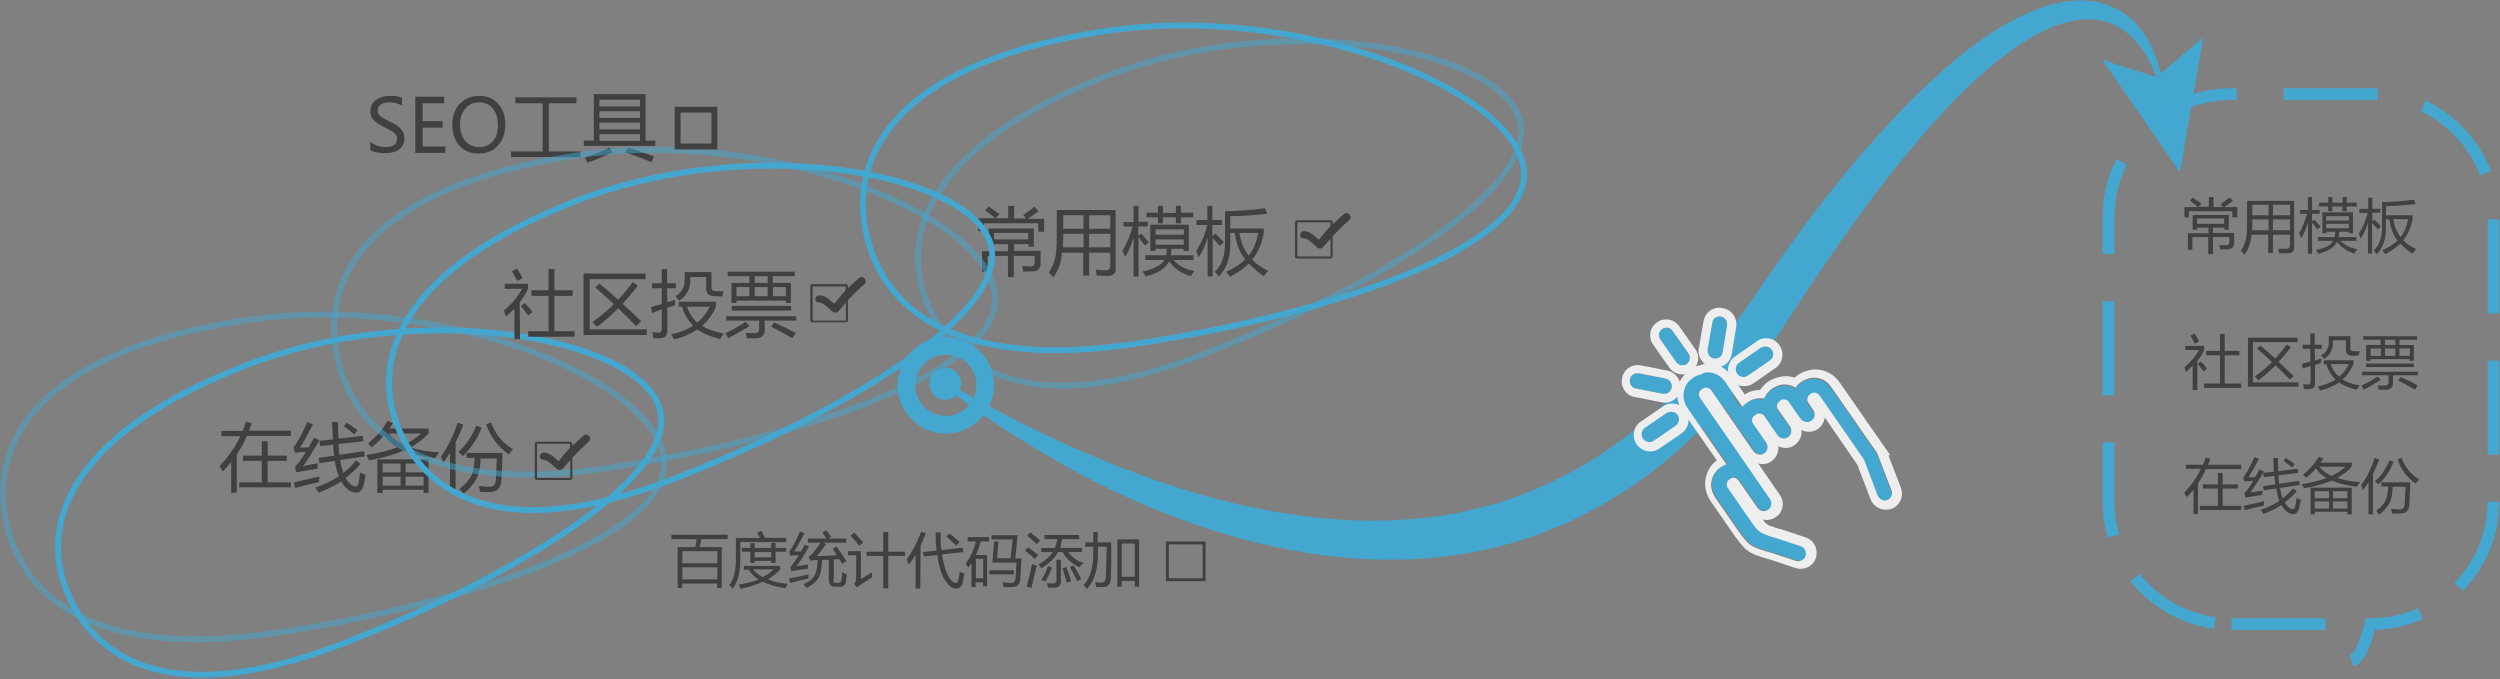 <?xml version="1.0" encoding="UTF-8" standalone="no"?>
<svg width="850px" height="231px" viewBox="0 0 850 231" version="1.1" xmlns="http://www.w3.org/2000/svg" xmlns:xlink="http://www.w3.org/1999/xlink" xmlns:sketch="http://www.bohemiancoding.com/sketch/ns">
    <rect x="0" y="0" width="850" height="231" fill="#808080" stroke="none"/>
    <!-- Generator: Sketch 3.4.2 (15855) - http://www.bohemiancoding.com/sketch -->
    <title>discuz-pic-01</title>
    <desc>Created with Sketch.</desc>
    <defs></defs>
    <g id="Page-1" stroke="none" stroke-width="1" fill="none" fill-rule="evenodd" sketch:type="MSPage">
        <g id="discuz-pic-01" sketch:type="MSLayerGroup" transform="translate(1, 0)">
            <path d="M197.5,49.6 L197.5,47.8 L200.9,47.8 L200.9,32 L218.5,32 L218.5,47.8 L221.8,47.8 L221.8,49.6 L197.5,49.6 L197.5,49.6 Z M216.6,33.9 L202.8,33.9 L202.8,36.2 L216.6,36.2 L216.6,33.9 L216.6,33.9 Z M216.6,37.8 L202.8,37.8 L202.8,40.1 L216.6,40.1 L216.6,37.8 L216.6,37.8 Z M216.6,41.7 L202.8,41.7 L202.8,44 L216.6,44 L216.6,41.7 L216.6,41.7 Z M216.6,45.6 L202.8,45.6 L202.8,47.9 L216.6,47.9 L216.6,45.6 L216.6,45.6 Z M172.7,51.5 L183.5,51.5 L183.5,35.1 L174.2,35.1 L174.2,33.1 L195,33.1 L195,35.1 L185.6,35.1 L185.6,51.5 L196.4,51.5 L196.4,53.4 L172.8,53.4 L172.7,51.5 L172.7,51.5 L172.7,51.5 Z M161.7,52.2 C159,52.2 156.8,51.3 155.2,49.5 C153.6,47.7 152.8,45.4 152.8,42.6 C152.8,39.5 153.6,37.1 155.3,35.3 C157,33.5 159.2,32.6 162,32.6 C164.6,32.6 166.8,33.5 168.4,35.3 C170,37.1 170.8,39.4 170.8,42.2 C170.8,45.3 170,47.7 168.3,49.5 C166.7,51.3 164.5,52.2 161.7,52.2 L161.7,52.2 Z M166.5,36.8 C165.4,35.5 163.8,34.8 161.9,34.8 C160,34.8 158.4,35.5 157.2,36.9 C156,38.3 155.4,40.2 155.4,42.4 C155.4,44.7 156,46.5 157.2,47.9 C158.4,49.3 159.9,50 161.8,50 C163.8,50 165.4,49.3 166.6,48 C167.8,46.7 168.3,44.8 168.3,42.4 C168.2,40 167.7,38.1 166.5,36.8 L166.5,36.8 Z M140.2,32.9 L150,32.9 L150,35.1 L142.7,35.1 L142.7,41.2 L149.5,41.2 L149.5,43.4 L142.7,43.4 L142.7,49.8 L150.4,49.8 L150.4,52 L140.2,52 L140.2,32.9 L140.2,32.9 Z M131.5,41.3 C133.4,42.2 134.7,43.1 135.4,44 C136.2,44.9 136.5,45.9 136.5,47 C136.5,48.7 135.9,49.9 134.7,50.8 C133.5,51.7 131.8,52.1 129.7,52.1 C128.9,52.1 128.1,52 127.1,51.8 C126.1,51.6 125.4,51.3 124.9,51 L124.9,48.2 C125.5,48.7 126.2,49.1 127.2,49.5 C128.2,49.8 129.1,50 130,50 C132.7,50 134,49 134,47.2 C134,46.7 133.9,46.2 133.6,45.8 C133.3,45.4 132.9,45 132.4,44.7 C131.9,44.4 131,43.9 129.6,43.2 C127.7,42.2 126.5,41.4 125.8,40.6 C125.2,39.8 124.9,38.8 124.9,37.8 C124.9,36.2 125.5,35 126.8,34 C128.1,33.1 129.6,32.6 131.6,32.6 C133.5,32.6 134.9,32.8 135.7,33.3 L135.7,36 C134.6,35.2 133.1,34.8 131.3,34.8 C130.1,34.8 129.2,35.1 128.5,35.5 C127.8,36 127.4,36.7 127.4,37.5 C127.4,38.3 127.7,38.9 128.2,39.4 C128.7,39.9 129.8,40.5 131.5,41.3 L131.5,41.3 Z M207.4,51.8 C204.5,53.1 201.6,54.3 198.7,55.3 C198.4,54.8 198.2,54.1 197.8,53.5 C200.3,52.7 203.1,51.7 206.2,50.2 L207.4,51.8 L207.4,51.8 Z M221.4,53.2 L220.4,55.1 C218.2,54.1 215.3,53.1 211.6,51.8 L212.6,50.2 C215.6,51.2 218.5,52.1 221.4,53.2 L221.4,53.2 Z" id="Shape" fill="#404040" sketch:type="MSShapeGroup"></path>
            <path d="M417.3,77.7 L428.7,77.7 L428.7,79.2 C428,82.9 426.7,85.9 424.7,88.3 C426.2,89.8 428.1,91.1 430.2,92.1 C429.5,92.9 429,93.4 428.7,93.9 C427,92.8 425.3,91.3 423.6,89.6 C422,91.2 419.9,92.7 417.2,94.1 C416.9,93.6 416.4,93.1 415.9,92.4 C418.6,91.2 420.8,89.8 422.4,88.2 C420.5,85.9 419.3,82.9 418.8,79.2 L417.3,79.2 L417.3,83.2 C417.3,87.7 416,91.4 413.4,94 C413,93.5 412.6,92.9 412.1,92.4 C414.4,90.1 415.5,86.9 415.5,82.9 L415.5,71.8 C419.3,71.8 423.8,71.5 429.1,70.8 L429.8,72.7 C425.1,73.2 420.9,73.5 417.3,73.5 L417.3,77.7 L417.3,77.7 L417.3,77.7 Z M423.6,86.9 C425.2,84.9 426.2,82.3 426.8,79.2 L420.4,79.2 C420.9,82.4 421.9,84.9 423.6,86.9 L423.6,86.9 Z M412.2,79.4 C413.3,80.5 414.3,81.4 415.1,82.3 L413.8,83.6 C413,82.7 412.1,81.8 411.3,80.9 L411.3,94 L409.6,94 L409.6,80.8 C408.7,83.6 407.7,85.9 406.5,87.5 C406.3,86.8 406,86.1 405.7,85.3 C407.5,82.5 408.8,79.6 409.4,76.5 L405.8,76.5 L405.8,74.8 L409.5,74.8 L409.5,70 L411.2,70 L411.2,74.8 L414.5,74.8 L414.5,76.5 L411.2,76.5 L411.2,80.3 L412.2,79.4 L412.2,79.4 Z M405.1,92.1 C404.6,92.7 404.2,93.3 403.9,93.9 C400.7,93 398.3,91.3 396.5,88.9 C395.3,91.2 392.7,93 388.5,94 C388.2,93.4 387.9,92.9 387.5,92.3 C391.3,91.5 393.8,90.2 394.9,88.4 L388.4,88.4 L388.4,86.8 L395.5,86.8 C395.6,86.2 395.7,85.5 395.7,84.6 L391.9,84.6 L391.9,85.3 L390.1,85.3 L390.1,76.4 L403.2,76.4 L403.2,85.3 L401.4,85.3 L401.4,84.6 L397.3,84.6 C397.3,85.5 397.2,86.2 397.1,86.8 L404.8,86.8 L404.8,88.4 L398,88.4 C399.9,90.5 402.2,91.7 405.1,92.1 L405.1,92.1 Z M401.5,78 L391.9,78 L391.9,79.8 L401.5,79.8 L401.5,78 L401.5,78 Z M401.5,83.2 L401.5,81.4 L391.9,81.4 L391.9,83.2 L401.5,83.2 L401.5,83.2 Z M400.5,75.9 L398.8,75.9 L398.8,73.9 L394.4,73.9 L394.4,75.9 L392.7,75.9 L392.7,73.9 L388.8,73.9 L388.8,72.3 L392.7,72.3 L392.7,70 L394.4,70 L394.4,72.4 L398.8,72.4 L398.8,70 L400.5,70 L400.5,72.3 L404.7,72.3 L404.7,73.9 L400.5,73.9 L400.5,75.9 L400.5,75.9 Z M389.2,77 L386,77 L386,80.2 L387,79.4 C387.9,80.4 388.8,81.4 389.6,82.4 L388.3,83.5 C387.5,82.4 386.8,81.5 386.1,80.6 L386.1,94 L384.4,94 L384.4,80.7 C383.5,83.7 382.6,85.9 381.5,87.4 C381.3,86.7 381,86 380.7,85.2 C382.1,82.8 383.3,80.1 384.1,77 L381,77 L381,75.5 L384.4,75.5 L384.4,70 L386.1,70 L386.1,75.4 L389.3,75.4 L389.2,77 L389.2,77 L389.2,77 Z M375.7,93.8 C374.6,93.8 373.3,93.8 371.9,93.7 C371.8,93.2 371.7,92.5 371.5,91.7 C372.9,91.8 374.1,91.9 375,91.9 C376,91.9 376.5,91.4 376.5,90.4 L376.5,85.9 L369.3,85.9 L369.3,93.7 L367.3,93.7 L367.3,85.9 L360.1,85.9 C359.8,89.3 358.8,92.1 357.1,94.3 C356.7,93.8 356.2,93.2 355.6,92.6 C356.6,91.1 357.4,89.4 357.8,87.6 C358.2,85.8 358.3,83.3 358.3,80.1 L358.3,71.4 L378.3,71.4 L378.3,90.9 C378.5,92.8 377.6,93.8 375.7,93.8 L375.7,93.8 Z M367.4,73.2 L360.5,73.2 L360.5,77.8 L367.4,77.8 L367.4,73.2 L367.4,73.2 Z M367.4,79.5 L360.5,79.5 C360.5,81.1 360.5,82.6 360.4,84.1 L367.4,84.1 L367.4,79.5 L367.4,79.5 L367.4,79.5 Z M376.5,73.2 L369.3,73.2 L369.3,77.8 L376.5,77.8 L376.5,73.2 L376.5,73.2 Z M376.5,79.5 L369.3,79.5 L369.3,84.1 L376.5,84.1 L376.5,79.5 L376.5,79.5 Z M352,75.9 L333.5,75.9 L333.5,78.6 L331.6,78.6 L331.6,74.2 L337.4,74.2 C336.3,73.3 335.2,72.4 334,71.5 L335.1,70.2 C336.3,71 337.6,71.9 338.8,72.8 L337.5,74.2 L341.8,74.2 L341.8,70 L343.8,70 L343.8,74.3 L347.9,74.3 L346.9,73.1 C348.2,72.2 349.5,71.3 350.7,70.3 L352.1,71.8 C350.9,72.7 349.7,73.5 348.4,74.4 L354,74.4 L354,78.8 L352,78.8 L352,75.9 L352,75.9 L352,75.9 Z M341.8,83 L337,83 L337,83.9 L335.1,83.9 L335.1,77.7 L350.5,77.7 L350.5,83.9 L348.7,83.9 L348.7,83 L343.8,83 L343.8,85.3 L352.8,85.3 L352.8,89.5 C352.8,91.4 351.8,92.3 349.8,92.3 L346.9,92.3 C346.8,91.7 346.7,91.1 346.5,90.4 C347.5,90.5 348.4,90.6 349.3,90.6 C350.3,90.6 350.8,90.1 350.8,89.3 L350.8,87 L343.7,87 L343.7,94.2 L341.7,94.2 L341.7,87 L334.8,87 L334.8,92.4 L332.9,92.4 L332.9,85.4 L341.7,85.4 L341.8,83 L341.8,83 L341.8,83 Z M348.6,81.4 L348.6,79.2 L337,79.2 L337,81.4 L348.6,81.4 L348.6,81.4 Z" id="Shape" opacity="0.98" fill="#404040" sketch:type="MSShapeGroup"></path>
            <path d="M810.2,73.2 L819.3,73.2 L819.3,74.4 C818.7,77.3 817.7,79.8 816.1,81.7 C817.3,82.9 818.8,83.9 820.5,84.7 C820,85.3 819.5,85.8 819.2,86.2 C817.8,85.3 816.4,84.2 815.1,82.8 C813.8,84.1 812.1,85.3 810,86.4 C809.7,86 809.4,85.6 809,85.1 C811.2,84.1 812.9,83 814.2,81.8 C812.7,80 811.8,77.5 811.4,74.6 L810.2,74.6 L810.2,77.8 C810.2,81.4 809.2,84.3 807.1,86.5 C806.8,86 806.4,85.6 806.1,85.2 C807.9,83.4 808.9,80.8 808.9,77.6 L808.9,68.7 C811.9,68.7 815.6,68.4 819.8,67.9 L820.3,69.4 C816.5,69.8 813.2,70 810.3,70.1 L810.2,73.2 L810.2,73.2 L810.2,73.2 Z M815.2,80.6 C816.5,79 817.3,77 817.8,74.5 L812.7,74.5 C813.1,76.9 813.9,79 815.2,80.6 L815.2,80.6 Z M806.2,74.6 C807.1,75.5 807.9,76.2 808.5,76.9 L807.5,78 C806.8,77.3 806.2,76.5 805.5,75.8 L805.5,86.2 L804.1,86.2 L804.1,75.7 C803.4,78 802.6,79.8 801.6,81.1 C801.4,80.6 801.2,80 801,79.4 C802.5,77.2 803.4,74.9 804,72.4 L801.2,72.4 L801.2,71 L804.2,71 L804.2,67.2 L805.6,67.2 L805.6,71 L808.3,71 L808.3,72.3 L805.6,72.3 L805.6,75.3 L806.2,74.6 L806.2,74.6 Z M800.5,84.7 C800.1,85.2 799.8,85.7 799.5,86.2 C797,85.4 795,84.1 793.6,82.2 C792.7,84.1 790.5,85.5 787.2,86.3 C787,85.8 786.7,85.4 786.4,85 C789.5,84.4 791.5,83.3 792.3,81.9 L787.1,81.9 L787.1,80.6 L792.8,80.6 C792.9,80.1 792.9,79.6 793,78.8 L790,78.8 L790,79.3 L788.6,79.3 L788.6,72.2 L799,72.2 L799,79.3 L797.6,79.3 L797.6,78.8 L794.3,78.8 C794.3,79.5 794.2,80.1 794.1,80.6 L800.2,80.6 L800.2,81.9 L794.8,81.9 C796.3,83.4 798.1,84.4 800.5,84.7 L800.5,84.7 Z M797.6,73.5 L789.9,73.5 L789.9,75 L797.6,75 L797.6,73.5 L797.6,73.5 Z M797.6,77.6 L797.6,76.1 L789.9,76.1 L789.9,77.6 L797.6,77.6 L797.6,77.6 Z M796.8,71.8 L795.4,71.8 L795.4,70.2 L792,70.2 L792,71.8 L790.6,71.8 L790.6,70.2 L787.5,70.2 L787.5,68.9 L790.6,68.9 L790.6,67 L792,67 L792,68.9 L795.5,68.9 L795.5,67 L796.9,67 L796.9,68.9 L800.3,68.9 L800.3,70.2 L796.9,70.2 L796.9,71.8 L796.8,71.8 Z M787.7,72.7 L785.1,72.7 L785.1,75.3 L785.9,74.7 C786.7,75.5 787.3,76.3 788,77.1 L786.9,78 C786.3,77.1 785.7,76.4 785.1,75.7 L785.1,86.3 L783.7,86.3 L783.7,75.6 C783,78 782.2,79.8 781.4,81 C781.2,80.5 781,79.9 780.7,79.3 C781.8,77.4 782.7,75.2 783.4,72.7 L781,72.7 L781,71.4 L783.7,71.4 L783.7,67 L785.1,67 L785.1,71.4 L787.7,71.4 L787.7,72.7 L787.7,72.7 L787.7,72.7 Z M777,86.1 L773.9,86.1 C773.8,85.7 773.7,85.1 773.6,84.5 C774.7,84.6 775.6,84.6 776.4,84.6 C777.2,84.6 777.6,84.2 777.6,83.4 L777.6,79.8 L771.8,79.8 L771.8,86 L770.2,86 L770.2,79.8 L764.5,79.8 C764.3,82.5 763.5,84.8 762.1,86.6 C761.8,86.2 761.4,85.7 760.9,85.3 C761.7,84.1 762.3,82.7 762.6,81.3 C762.9,79.9 763,77.9 763,75.3 L763,68.3 L779,68.3 L779,83.9 C779.2,85.3 778.4,86.1 777,86.1 L777,86.1 Z M770.3,69.6 L764.8,69.6 L764.8,73.2 L770.3,73.2 L770.3,69.6 L770.3,69.6 Z M770.3,74.6 L764.8,74.6 C764.8,75.9 764.8,77.1 764.7,78.3 L770.3,78.3 L770.3,74.6 L770.3,74.6 L770.3,74.6 Z M777.6,69.6 L771.8,69.6 L771.8,73.2 L777.6,73.2 L777.6,69.6 L777.6,69.6 Z M777.6,74.6 L771.8,74.6 L771.8,78.3 L777.6,78.3 L777.6,74.6 L777.6,74.6 Z M758,71.8 L743.2,71.8 L743.2,73.9 L741.7,73.9 L741.7,70.4 L746.3,70.4 C745.4,69.6 744.5,68.9 743.6,68.2 L744.5,67.2 C745.5,67.9 746.5,68.5 747.5,69.2 L746.5,70.3 L750,70.3 L750,67 L751.6,67 L751.6,70.4 L754.8,70.4 L754,69.4 C755.1,68.7 756.1,67.9 757.1,67.1 L758.2,68.3 C757.3,69 756.3,69.7 755.2,70.4 L759.7,70.4 L759.7,73.9 L758,73.9 L758,71.8 L758,71.8 Z M749.8,77.4 L746,77.4 L746,78.1 L744.5,78.1 L744.5,73.1 L756.8,73.1 L756.8,78.1 L755.3,78.1 L755.3,77.4 L751.4,77.4 L751.4,79.2 L758.6,79.2 L758.6,82.5 C758.6,84 757.8,84.8 756.2,84.8 L753.9,84.8 C753.8,84.3 753.7,83.8 753.6,83.3 C754.4,83.4 755.1,83.4 755.8,83.4 C756.6,83.4 757,83.1 757,82.4 L757,80.6 L751.4,80.6 L751.4,86.4 L749.8,86.4 L749.8,80.6 L744.4,80.6 L744.4,84.9 L742.9,84.9 L742.9,79.3 L749.9,79.3 L749.9,77.4 L749.8,77.4 L749.8,77.4 Z M755.2,76.1 L755.2,74.3 L746,74.3 L746,76.1 L755.2,76.1 L755.2,76.1 Z" id="Shape" opacity="0.98" fill="#404040" sketch:type="MSShapeGroup"></path>
            <path d="M812.6,127.6 L812.6,130.2 C812.6,131.7 811.8,132.5 810.3,132.5 L807.7,132.5 C807.7,132.1 807.6,131.5 807.4,131 C808.4,131.1 809.2,131.1 809.8,131.1 C810.6,131.1 811.1,130.7 811.1,129.9 L811.1,127.6 L802.1,127.6 L802.1,126.4 L821.1,126.4 L821.1,127.6 L812.6,127.6 L812.6,127.6 L812.6,127.6 Z M819.7,124.8 L803.5,124.8 L803.5,123.6 L819.7,123.6 L819.7,124.8 L819.7,124.8 Z M814.8,117.3 L819.7,117.3 L819.7,122.7 L818.3,122.7 L818.3,122.1 L804.9,122.1 L804.9,122.7 L803.5,122.7 L803.5,117.3 L808.4,117.3 L808.4,115.5 L802.5,115.5 L802.5,114.3 L820.8,114.3 L820.8,115.5 L814.8,115.5 L814.8,117.3 L814.8,117.3 L814.8,117.3 Z M814.8,121 L818.4,121 L818.4,118.5 L814.8,118.5 L814.8,121 L814.8,121 Z M808.5,118.5 L805,118.5 L805,121 L808.5,121 L808.5,118.5 L808.5,118.5 Z M813.4,115.5 L809.9,115.5 L809.9,117.3 L813.4,117.3 L813.4,115.5 L813.4,115.5 Z M813.4,118.5 L809.9,118.5 L809.9,121 L813.4,121 L813.4,118.5 L813.4,118.5 Z M808.4,129.2 C806.5,130.4 804.6,131.5 802.7,132.5 C802.5,132.1 802.2,131.7 801.9,131.1 C804,130.1 805.8,129.1 807.4,128 L808.4,129.2 L808.4,129.2 Z M794.3,130 C792.5,131.3 790.4,132.1 787.9,132.8 C787.6,132.3 787.3,131.8 787,131.4 C789.4,130.9 791.4,130.1 793.1,129.1 C791.7,127.7 790.6,126 790,123.9 L789.1,123.9 L789.1,122.5 L799.2,122.5 L799.2,123.8 C798.3,125.9 797.1,127.6 795.4,129 C796.9,130 798.9,130.7 801.3,131 C800.9,131.5 800.6,132 800.3,132.5 C798,132 795.9,131.2 794.3,130 L794.3,130 Z M797.6,123.8 L791.5,123.8 C792,125.6 793,127 794.3,128.1 C795.7,127 796.8,125.5 797.6,123.8 L797.6,123.8 Z M798.9,121 C797.4,121 796.6,120.3 796.6,118.8 L796.6,115.7 L792.2,115.7 L792.2,116.4 C792.2,118.9 791.2,120.8 789.2,122 C788.9,121.6 788.5,121.2 788.2,120.8 C789.9,119.9 790.8,118.4 790.8,116.4 L790.8,114.3 L798.1,114.3 L798.1,118.5 C798.1,119.1 798.4,119.4 799.1,119.4 L801.3,119.4 C801.2,119.9 801,120.4 801,120.8 L798.9,121 L798.9,121 L798.9,121 Z M786.1,122.6 C786.8,122.4 787.5,122.1 788.2,121.9 L788.2,123.4 C787.5,123.6 786.8,123.9 786.1,124.1 L786.1,130.2 C786.1,131.6 785.5,132.3 784.2,132.3 L782.3,132.3 C782.3,131.8 782.2,131.3 782,130.6 C782.8,130.7 783.3,130.7 783.8,130.7 C784.3,130.7 784.6,130.4 784.6,129.8 L784.6,124.4 C783.7,124.7 782.8,125 781.9,125.3 L781.7,123.7 C782.6,123.4 783.6,123.2 784.5,122.9 L784.5,118.6 L781.9,118.6 L781.9,117.2 L784.5,117.2 L784.5,113.4 L786,113.4 L786,117.2 L788.4,117.2 L788.4,118.6 L786,118.6 L786.1,122.6 L786.1,122.6 L786.1,122.6 Z M777.6,129.1 C776,127.4 774.4,125.8 772.7,124.2 C770.8,126.1 768.9,127.8 766.9,129.3 C766.6,128.9 766.1,128.5 765.6,128 C767.6,126.6 769.6,125 771.5,123.1 C769.9,121.6 768.2,120 766.4,118.5 L767.5,117.5 C769.1,118.8 770.8,120.3 772.6,121.9 C774,120.4 775.3,118.8 776.5,117.1 L777.9,118.1 C776.5,119.9 775.1,121.5 773.7,123 C775.3,124.5 777,126.1 778.8,127.8 L777.6,129.1 L777.6,129.1 Z M763.3,114.8 L780.2,114.8 L780.2,116.3 L765,116.3 L765,130 L780.5,130 L780.5,131.5 L763.3,131.5 L763.3,114.8 L763.3,114.8 Z M748.3,130.4 L753.8,130.4 L753.8,120.8 L749.1,120.8 L749.1,119.3 L753.8,119.3 L753.8,113.6 L755.4,113.6 L755.4,119.3 L760.4,119.3 L760.4,120.8 L755.4,120.8 L755.4,130.4 L761,130.4 L761,131.9 L748.4,131.9 L748.3,130.4 L748.3,130.4 L748.3,130.4 Z M746,132.6 L744.5,132.6 L744.5,124.3 C743.8,125.1 743,125.8 742.2,126.5 C742.1,126 741.9,125.5 741.7,124.9 C743.7,123.3 745.4,121.3 746.7,119 L742,119 L742,117.6 L748.4,117.6 L748.4,119.1 C747.8,120.4 747,121.6 746.1,122.7 L746.1,132.6 L746,132.6 Z M743.8,114.1 L745.2,113.4 C745.7,114.2 746.2,115.1 746.7,116.1 L745.2,116.9 C744.7,115.8 744.3,114.9 743.8,114.1 L743.8,114.1 Z M749.4,125.3 L748.2,126.3 C747.6,125.4 746.9,124.5 746.2,123.7 L747.2,122.9 C748.1,123.6 748.8,124.5 749.4,125.3 L749.4,125.3 Z M821,131 L820.1,132.5 C818.1,131.3 816.1,130.2 814.4,129.4 L815.2,128.2 C817.1,129 819,129.9 821,131 L821,131 Z" id="Shape" fill="#404040" sketch:type="MSShapeGroup"></path>
            <path d="M172,154.5 C168.4,152 165.8,148.6 164.3,144.3 L165.9,143.6 C167.5,147.7 170,150.8 173.4,152.7 C172.8,153.4 172.3,154.1 172,154.5 L172,154.5 Z M154.8,153.7 C157.4,151.4 159.4,148.5 161,144.7 L162.8,145.4 C161.3,149.2 159.1,152.4 156.4,155.1 C155.7,154.4 155.2,153.9 154.8,153.7 L154.8,153.7 Z M153.9,167.6 L152,167.6 L152,153.9 C151.2,155.2 150.5,156.3 149.7,157.4 C149.4,156.7 149.2,156 148.9,155.2 C151.2,152.1 153.1,148.3 154.6,143.7 L156.5,144.4 C155.7,146.6 154.8,148.6 153.9,150.5 L153.9,167.6 L153.9,167.6 Z M148.3,153.8 C147.8,154.6 147.3,155.3 146.9,155.8 C142.7,155.3 139.1,154.4 136.3,153.2 C133,154.6 129.1,155.7 124.5,156.5 C124.2,155.9 123.9,155.3 123.5,154.7 C127.6,154.1 131.1,153.2 134.1,152.1 C132.2,151 130.7,149.6 129.5,148.1 C128.3,149.5 126.9,150.9 125.4,152.1 C124.9,151.6 124.5,151.2 124.1,150.8 C127,148.5 129.2,145.9 130.8,143.1 L132.6,143.9 C132.2,144.5 131.8,145.1 131.4,145.7 L144.7,145.7 L144.7,147.3 C143.2,149.1 141.1,150.7 138.6,152.1 C141.4,153.1 144.6,153.6 148.3,153.8 L148.3,153.8 Z M142.2,147.4 L131.2,147.4 C132.5,149 134.3,150.2 136.4,151.3 C138.6,150.1 140.6,148.8 142.2,147.4 L142.2,147.4 Z M120.9,164.2 C121.1,163.2 121.3,162 121.4,160.7 C122.2,161 122.8,161.2 123.3,161.4 C123,163.2 122.8,164.5 122.5,165.4 C122,166.8 121.2,167.5 120.1,167.5 C118.9,167.5 117.8,167 116.8,166 C116.1,165.4 115.5,164.6 115,163.7 C112.7,165.2 110.2,166.4 107.4,167.5 C107.1,167 106.7,166.5 106.2,165.8 C109.3,164.7 111.9,163.4 114.2,162 C113.6,160.5 113.2,158.8 112.8,156.7 L107.6,157.5 L107.3,155.7 L112.6,154.9 C112.5,153.8 112.3,152.5 112.3,151.2 L107.9,151.7 L107.6,149.9 L112.2,149.4 C112.1,147.7 112,145.8 111.9,143.5 L113.9,143.5 C113.9,145.6 114,147.5 114.1,149.1 L122.3,148.2 L122.5,150 L114.1,151 C114.1,152.3 114.3,153.5 114.4,154.6 L122.8,153.4 L123,155.2 L114.6,156.4 C114.9,158.1 115.3,159.6 115.7,160.8 C117.4,159.5 118.9,158.1 120,156.5 L121.6,157.7 C120.1,159.5 118.4,161.1 116.5,162.5 C117.1,163.6 117.9,164.5 118.8,165.1 C119.9,165.7 120.6,165.5 120.9,164.2 L120.9,164.2 Z M115.9,144.9 L116.9,143.7 C118.1,144.5 119.3,145.3 120.6,146.3 L119.4,147.7 C118.1,146.6 117,145.6 115.9,144.9 L115.9,144.9 Z M107.1,157.5 C107,158.1 106.9,158.7 106.9,159.4 C104.2,159.8 101.8,160.2 99.7,160.6 L99.3,158.8 C100.4,157.6 101.7,155.8 103,153.6 C101.7,153.7 100.4,153.8 99.3,153.9 L98.8,152.2 C100.3,150.1 101.9,147.2 103.5,143.5 L105.4,144.3 C103.7,147.6 102.3,150.2 101,152.2 C102,152.2 103,152.1 104,152.1 C104.5,151.1 105.1,150 105.8,148.8 L107.6,149.7 C105.6,153.1 103.8,156.1 102,158.6 C103.4,158.1 105.1,157.9 107.1,157.5 L107.1,157.5 Z M80.4,164 L88,164 L88,156.7 L81.6,156.7 L81.6,154.9 L88,154.9 L88,150 L90,150 L90,154.9 L96.5,154.9 L96.5,156.7 L90,156.7 L90,164 L97.9,164 L97.9,165.7 L80.3,165.7 L80.4,164 L80.4,164 L80.4,164 Z M79.5,154.5 L79.5,167.5 L77.6,167.5 L77.6,157.1 C76.7,158.2 75.8,159.3 74.8,160.3 C74.5,159.7 74,159.1 73.6,158.5 C76.6,155.4 79,152 80.7,148.3 L74.3,148.3 L74.3,146.5 L81.5,146.5 C81.9,145.5 82.3,144.5 82.6,143.4 L84.6,143.9 C84.3,144.8 84,145.6 83.7,146.4 L97.9,146.4 L97.9,148.2 L82.9,148.2 C82,150.5 80.8,152.6 79.5,154.5 L79.5,154.5 Z M107.5,163.9 C104.8,164.5 102.1,165.2 99.4,165.9 L98.9,164 C101.8,163.4 104.7,162.7 107.6,162 C107.5,162.6 107.5,163.3 107.5,163.9 L107.5,163.9 Z M144.8,167.6 L143,167.6 L143,166.5 L129.1,166.5 L129.1,167.6 L127.3,167.6 L127.3,156.2 L144.7,156.2 L144.7,167.6 L144.8,167.6 Z M135.2,157.6 L129.1,157.6 L129.1,160.6 L135.2,160.6 L135.2,157.6 L135.2,157.6 Z M135.2,162.1 L129.1,162.1 L129.1,165.1 L135.2,165.1 L135.2,162.1 L135.2,162.1 Z M143,157.6 L136.9,157.6 L136.9,160.6 L143,160.6 L143,157.6 L143,157.6 L143,157.6 Z M143,162.1 L136.9,162.1 L136.9,165.1 L143,165.1 L143,162.1 L143,162.1 L143,162.1 Z M160.4,155.7 L157.6,155.7 L157.6,154 L169.9,154 C169.9,154.2 169.8,157.2 169.5,163 C169.4,165.8 168.2,167.2 165.7,167.3 C164.4,167.3 163.2,167.3 162.2,167.2 C162.1,166.4 162,165.8 161.8,165.2 C162.9,165.4 164.1,165.5 165.2,165.5 C166.8,165.6 167.6,164.7 167.6,162.9 C167.7,160.7 167.8,158.4 167.9,155.9 L162.4,155.9 C162.4,158.5 161.9,160.6 161.2,162.3 C160.3,164.2 158.8,166.1 156.6,167.8 C156.2,167.3 155.7,166.8 155.2,166.2 C157.3,164.6 158.7,163 159.3,161.6 C159.9,160.1 160.3,158.2 160.4,155.7 L160.4,155.7 Z" id="Shape" fill="#404040" sketch:type="MSShapeGroup"></path>
            <path d="M820.3,164.4 C817.4,162.4 815.3,159.7 814.2,156.2 L815.5,155.7 C816.8,159 818.8,161.4 821.5,163 C820.9,163.6 820.5,164.1 820.3,164.4 L820.3,164.4 Z M806.5,163.7 C808.5,161.9 810.2,159.5 811.4,156.5 L812.8,157 C811.6,160.1 809.9,162.6 807.7,164.7 C807.2,164.3 806.9,164 806.5,163.7 L806.5,163.7 Z M805.8,174.9 L804.3,174.9 L804.3,163.9 C803.7,164.9 803.1,165.8 802.4,166.7 C802.2,166.2 802,165.6 801.8,164.9 C803.7,162.4 805.2,159.4 806.4,155.7 L807.9,156.2 C807.3,158 806.6,159.5 805.8,161.1 L805.8,174.9 L805.8,174.9 Z M801.4,163.9 C801,164.5 800.6,165.1 800.3,165.5 C796.9,165.1 794.1,164.4 791.8,163.4 C789.2,164.5 786.1,165.4 782.4,166 C782.1,165.5 781.9,165.1 781.6,164.6 C784.9,164.1 787.7,163.4 790,162.5 C788.5,161.6 787.2,160.5 786.4,159.3 C785.4,160.4 784.3,161.5 783.1,162.5 C782.8,162.1 782.4,161.7 782,161.4 C784.3,159.5 786.1,157.5 787.4,155.3 L788.9,155.9 C788.6,156.4 788.3,156.9 788,157.3 L798.6,157.3 L798.6,158.6 C797.4,160.1 795.8,161.3 793.7,162.4 C795.8,163.3 798.4,163.7 801.4,163.9 L801.4,163.9 Z M796.4,158.7 L787.6,158.7 C788.6,160 790,161 791.7,161.8 C793.6,160.9 795.2,159.9 796.4,158.7 L796.4,158.7 Z M779.4,172.1 C779.6,171.3 779.7,170.3 779.8,169.3 C780.4,169.6 780.9,169.8 781.3,169.9 C781.1,171.3 780.8,172.4 780.6,173.1 C780.2,174.2 779.6,174.8 778.7,174.8 C777.7,174.8 776.9,174.4 776.1,173.6 C775.6,173.1 775.1,172.5 774.7,171.7 C772.9,172.9 770.9,173.9 768.6,174.7 C768.3,174.3 768.1,173.9 767.6,173.4 C770.1,172.5 772.2,171.5 774,170.3 C773.5,169.1 773.2,167.7 772.9,166.1 L768.7,166.7 L768.4,165.3 L772.6,164.7 C772.5,163.8 772.4,162.8 772.3,161.8 L768.7,162.2 L768.4,160.8 L772.1,160.4 C772,159.1 772,157.5 771.9,155.7 L773.5,155.7 C773.5,157.4 773.6,158.9 773.6,160.2 L780.2,159.4 L780.4,160.8 L773.7,161.6 C773.7,162.6 773.8,163.6 773.9,164.5 L780.7,163.5 L780.9,164.9 L774.2,165.9 C774.4,167.2 774.7,168.4 775.1,169.4 C776.5,168.4 777.7,167.2 778.6,166 L779.9,167 C778.7,168.4 777.3,169.7 775.8,170.8 C776.3,171.7 776.9,172.4 777.6,172.8 C778.5,173.4 779.1,173.2 779.4,172.1 L779.4,172.1 Z M775.4,156.7 L776.2,155.7 C777.1,156.3 778.1,157 779.2,157.8 L778.3,158.9 C777.2,158.1 776.2,157.3 775.4,156.7 L775.4,156.7 Z M768.3,166.8 C768.2,167.3 768.2,167.8 768.1,168.3 C765.9,168.6 764,168.9 762.4,169.2 L762.1,167.7 C763,166.7 764,165.4 765.1,163.5 C764.1,163.5 763.1,163.6 762.1,163.7 L761.7,162.4 C762.9,160.7 764.2,158.4 765.5,155.4 L767,156 C765.7,158.6 764.5,160.7 763.5,162.3 C764.3,162.3 765,162.3 765.8,162.2 C766.3,161.4 766.7,160.5 767.2,159.6 L768.7,160.3 C767.1,163.1 765.6,165.4 764.2,167.4 C765.4,167.3 766.8,167.1 768.3,166.8 L768.3,166.8 Z M747,172 L753.1,172 L753.1,166.1 L748,166.1 L748,164.7 L753.1,164.7 L753.1,160.8 L754.7,160.8 L754.7,164.7 L759.9,164.7 L759.9,166.1 L754.7,166.1 L754.7,172 L761,172 L761,173.4 L746.9,173.4 L747,172 L747,172 L747,172 Z M746.3,164.4 L746.3,174.8 L744.8,174.8 L744.8,166.5 C744.1,167.4 743.3,168.2 742.5,169 C742.2,168.5 741.9,168.1 741.6,167.6 C744,165.1 745.9,162.4 747.3,159.4 L742.2,159.4 L742.2,158 L748,158 C748.3,157.2 748.6,156.4 748.9,155.6 L750.5,156 C750.3,156.7 750,157.3 749.7,158 L761,158 L761,159.5 L749,159.5 C748.2,161.3 747.3,162.9 746.3,164.4 L746.3,164.4 Z M768.7,171.9 C766.5,172.4 764.3,172.9 762.2,173.5 L761.8,172 C764.1,171.5 766.4,171 768.8,170.4 C768.7,170.9 768.7,171.4 768.7,171.9 L768.7,171.9 Z M798.5,174.9 L797.1,174.9 L797.1,174 L786,174 L786,174.9 L784.6,174.9 L784.6,165.8 L798.6,165.8 L798.6,174.9 L798.5,174.9 Z M790.8,167 L786,167 L786,169.4 L790.9,169.4 L790.9,167 L790.8,167 Z M790.8,170.5 L786,170.5 L786,172.9 L790.9,172.9 L790.9,170.5 L790.8,170.5 Z M797.1,167 L792.2,167 L792.2,169.4 L797.1,169.4 L797.1,167 L797.1,167 Z M797.1,170.5 L792.2,170.5 L792.2,172.9 L797.1,172.9 L797.1,170.5 L797.1,170.5 Z M811,165.4 L808.7,165.4 L808.7,164 L818.5,164 C818.5,164.2 818.4,166.6 818.2,171.2 C818.2,173.5 817.1,174.6 815.1,174.6 L812.3,174.6 C812.2,174 812.1,173.5 812,173 C812.9,173.1 813.8,173.2 814.7,173.2 C816,173.3 816.6,172.6 816.6,171.1 C816.7,169.3 816.8,167.5 816.9,165.5 L812.5,165.5 C812.5,167.6 812.2,169.3 811.6,170.6 C810.9,172.1 809.7,173.6 808,175 C807.7,174.6 807.3,174.2 806.9,173.7 C808.6,172.4 809.7,171.1 810.2,170 C810.6,168.9 810.9,167.4 811,165.4 L811,165.4 Z" id="Shape" fill="#404040" sketch:type="MSShapeGroup"></path>
            <path d="M757.7,212.2 L789.8,212.2 C792.9,212.2 795.7,224.7 798.1,224.7 C802.2,224.7 804.9,212.2 804.9,212.2 C806.7,212.2 808.4,212.1 810.2,211.9 C830.8,209.3 846.8,191.7 846.8,170.4 L846.8,73.8 C846.8,50.7 828.1,32 805,32 L757.7,32 C734.6,32 715.9,50.7 715.9,73.8 L715.9,170.4 C715.8,193.4 734.6,212.2 757.7,212.2 L757.7,212.2 Z" id="Shape" stroke="#43A7D0" stroke-width="4" stroke-dasharray="32,16" sketch:type="MSShapeGroup"></path>
            <path d="M81.8,109 C148.1,98.8 220.7,128.8 224.7,155.3 C228.8,181.7 160.5,204.8 94.1,215 C27.7,225.2 4.6,200.7 0.6,174.3 C-3.5,147.8 15.4,119.2 81.8,109 L81.8,109 Z" id="Shape" stroke="#43A7D0" stroke-width="2" opacity="0.502" sketch:type="MSShapeGroup"></path>
            <path d="M82.7,124.2 C141.4,101.5 213.8,114.3 222.9,137.8 C232,161.2 174.1,196.2 115.4,218.9 C56.7,241.6 30.6,223.9 21.5,200.5 C12.4,177 24,147 82.7,124.2 L82.7,124.2 Z" id="Shape" stroke="#43A7D0" stroke-width="2" sketch:type="MSShapeGroup"></path>
            <path d="M374.1,10.7 C440.4,0.5 513,30.5 517,57 C521.1,83.4 452.8,106.5 386.4,116.7 C320.1,126.9 296.9,102.4 292.9,76 C288.9,49.5 307.8,20.9 374.1,10.7 L374.1,10.7 Z" id="Shape" stroke="#43A7D0" stroke-width="2" sketch:type="MSShapeGroup"></path>
            <path d="M375.1,25.9 C433.8,3.2 506.2,16 515.3,39.5 C524.4,62.9 466.5,97.9 407.8,120.6 C349.1,143.3 323,125.6 313.9,102.2 C304.8,78.7 316.4,48.7 375.1,25.9 L375.1,25.9 Z" id="Shape" stroke="#43A7D0" stroke-width="2" opacity="0.502" sketch:type="MSShapeGroup"></path>
            <path d="M194.3,53 C260.6,42.8 333.2,72.8 337.2,99.3 C341.3,125.8 272.9,148.8 206.6,159 C140.3,169.2 117.1,144.7 113.1,118.3 C109,91.7 127.9,63.1 194.3,53 L194.3,53 Z" id="Shape" stroke="#43A7D0" stroke-width="2" opacity="0.502" sketch:type="MSShapeGroup"></path>
            <path d="M195.2,68.2 C253.9,45.5 326.3,58.3 335.4,81.8 C344.5,105.2 286.6,140.2 227.9,162.9 C169.2,185.6 143.1,167.9 134,144.5 C125,120.9 136.5,90.9 195.2,68.2 L195.2,68.2 Z" id="Shape" stroke="#43A7D0" stroke-width="2" sketch:type="MSShapeGroup"></path>
            <path d="M384.8,199.5 L384.8,197.5 L380.4,197.5 L380.4,199.5 L378.9,199.5 L378.9,183.4 L386.3,183.4 L386.3,199.5 L384.8,199.5 L384.8,199.5 L384.8,199.5 Z M384.8,184.8 L380.4,184.8 L380.4,196.1 L384.8,196.1 L384.8,184.8 L384.8,184.8 Z M376.7,196.2 C376.7,198.5 375.8,199.7 374,199.6 L371.7,199.6 C371.6,199.1 371.5,198.5 371.4,197.9 C372.3,198 373.1,198.1 373.6,198.1 C374.5,198.1 374.9,197.5 375,196.2 C375.1,193.1 375.2,189.7 375.3,185.9 L372.3,185.9 L372.3,188.5 C372.3,193.6 371,197.5 368.6,200.3 C368.3,199.9 367.9,199.5 367.4,199 C369.6,196.6 370.7,193.1 370.7,188.3 L370.7,185.9 L368,185.9 L368,184.4 L370.7,184.4 L370.7,180.9 L372.2,180.9 L372.2,184.4 L376.8,184.4 C376.9,189.3 376.8,193.3 376.7,196.2 L376.7,196.2 Z M366,192.9 C363.4,191.6 361.5,189.9 360.3,187.7 L358.7,187.7 C357.7,189.7 355.8,191.5 353.1,193.2 C352.8,192.8 352.5,192.4 352.1,191.9 C354.4,190.6 356.1,189.1 357,187.7 L353,187.7 L353,186.3 L357.7,186.3 C358,185.4 358.3,184.4 358.5,183.3 L354.1,183.3 L354.1,181.9 L365.9,181.9 L365.9,183.3 L360.1,183.3 C359.9,184.4 359.7,185.4 359.5,186.3 L366.9,186.3 L366.9,187.7 L362.2,187.7 C363.5,189.5 365.3,190.8 367.5,191.4 C366.7,191.9 366.4,192.4 366,192.9 L366,192.9 Z M348.3,182.1 L349.3,181 C350.5,181.9 351.6,182.9 352.7,183.8 L351.5,185 C350.3,183.9 349.2,182.9 348.3,182.1 L348.3,182.1 Z M352,188.7 C351.5,189.2 351.1,189.7 350.8,190 C349.4,188.7 348.3,187.8 347.5,187.2 L348.5,186.1 C349.5,186.7 350.6,187.7 352,188.7 L352,188.7 Z M345.9,196.7 C345.8,198.7 344.9,199.6 343.1,199.6 L340.2,199.6 C340.1,199.1 340,198.6 339.9,198 C340.9,198.1 341.9,198.2 342.7,198.2 C343.7,198.2 344.2,197.7 344.3,196.5 C344.4,195 344.5,193.3 344.6,191.3 L336.4,191.3 L337,184.1 L338.5,184.1 L338,189.8 L342.6,189.8 L343.3,183.4 L336.1,183.4 L336.1,182 L345,182 L344.2,189.9 L346.3,189.9 C346.2,192.5 346,194.8 345.9,196.7 L345.9,196.7 Z M343.7,195.3 L335.4,195.3 L335.4,193.9 L343.7,193.9 L343.7,195.3 L343.7,195.3 Z M330.8,188.7 L334.6,188.7 L334.6,199.3 L333.2,199.3 L333.2,198 L330.7,198 L330.7,199.6 L329.3,199.6 L329.3,191.4 C329,191.9 328.6,192.5 328.2,193 C328,192.6 327.7,192.2 327.3,191.7 C328.9,189.5 330.1,187 330.8,184.1 L328,184.1 L328,182.6 L335.3,182.6 L335.3,184.1 L332.4,184.1 C332,185.7 331.5,187.2 330.8,188.7 L330.8,188.7 Z M330.8,196.6 L333.3,196.6 L333.3,190 L330.8,190 L330.8,196.6 L330.8,196.6 Z M324.7,197.5 C325,196.6 325.2,195.5 325.3,194.4 C325.8,194.7 326.4,194.8 326.9,195 C326.7,196.3 326.5,197.4 326.2,198.4 C325.9,199.5 325.2,200.1 324.1,200.1 C323,200.1 321.9,199.4 320.9,198.1 C319.4,196.3 318.3,193.2 317.7,188.7 L313.1,189.2 L312.8,187.7 L317.4,187.2 C317.2,185.5 317.1,183.5 317.1,181 L318.8,181 C318.8,183 318.8,185 319.1,187 L326.3,186.2 L326.5,187.7 L319.3,188.5 C320.1,193.9 321.5,197.2 323.6,198.2 C324.2,198.3 324.6,198.2 324.7,197.5 L324.7,197.5 Z M320.8,182.4 L321.8,181.4 C323,182.3 324.1,183.2 325.3,184.3 L324.1,185.5 C323,184.4 321.9,183.4 320.8,182.4 L320.8,182.4 Z M311.9,200.1 L310.3,200.1 L310.3,188.6 C309.5,189.9 308.8,191 308,192 C307.8,191.5 307.6,190.9 307.3,190.2 C309.3,187.4 310.9,184.3 312.2,180.8 L313.8,181.3 C313.2,182.8 312.6,184.2 312,185.5 L311.9,200.1 L311.9,200.1 L311.9,200.1 Z M301,200 L299.3,200 L299.3,189 L293.6,189 L293.6,187.6 L299.3,187.6 L299.3,180.9 L301,180.9 L301,187.6 L306.7,187.6 L306.7,189 L301,189 L301,200 L301,200 Z M288.2,182.1 L289.4,181.1 C290.8,182.6 291.9,183.7 292.5,184.4 L291.1,185.6 C290.3,184.4 289.3,183.3 288.2,182.1 L288.2,182.1 Z M291.7,196.9 C292.8,196.2 294.1,195.4 295.4,194.6 C295.4,195.3 295.5,195.9 295.5,196.3 C293.4,197.6 291.7,198.7 290.3,199.7 L289.4,198.4 C289.9,198 290.1,197.4 290.1,196.6 L290.1,188.8 L287.3,188.8 L287.3,187.4 L291.7,187.4 L291.7,196.9 L291.7,196.9 L291.7,196.9 Z M283,198.2 L284,198.2 C284.6,198.2 285,197.9 285.1,197.2 C285.2,196.4 285.3,195.6 285.3,194.6 C285.7,194.8 286.3,195 286.9,195.2 C286.8,196.3 286.7,197.2 286.6,197.8 C286.4,198.9 285.7,199.5 284.6,199.5 L282.9,199.5 C281.5,199.5 280.8,198.7 280.8,197 L280.8,190.3 C280,190.3 279.3,190.4 278.5,190.4 C278.4,193.2 278,195.2 277.4,196.3 C276.6,197.7 275.3,198.9 273.2,199.9 C272.9,199.5 272.6,199.1 272.2,198.6 C274.1,197.8 275.4,196.8 276,195.5 C276.6,194.5 276.9,192.8 277,190.4 L276.2,190.4 C275.7,190.4 275.1,190.5 274.6,190.7 L273.9,189.2 C274.4,188.9 274.9,188.7 275.2,188.3 C276.2,187.1 277.1,185.9 278,184.5 L273.7,184.5 L273.7,183.1 L280,183.1 C279.5,182.3 279,181.7 278.6,181.1 L279.9,180.3 C280.4,180.9 280.9,181.6 281.6,182.5 L280.7,183.1 L286.7,183.1 L286.7,184.5 L278.8,184.5 L279.9,185 C278.8,186.5 277.8,187.8 276.7,189.1 C279.2,189 281.4,188.9 283.5,188.8 C283,188 282.5,187.3 282.1,186.6 L283.4,185.8 C284.5,187.3 285.6,188.9 286.8,190.8 C286.3,191.1 285.9,191.3 285.3,191.7 C285,191.2 284.7,190.6 284.4,190.1 C283.8,190.1 283.1,190.2 282.5,190.2 L282.5,196.9 C282.1,197.9 282.4,198.2 283,198.2 L283,198.2 Z M272.6,185.2 L274.1,185.8 C272.6,188.4 271.2,190.7 269.8,192.5 C270.8,192.4 272.2,192.2 273.8,191.9 C273.7,192.4 273.7,192.9 273.6,193.4 C272,193.6 270.1,193.9 268,194.2 L267.7,192.8 C268.5,192 269.5,190.6 270.6,188.7 C269.3,188.8 268.3,188.9 267.7,188.9 L267.3,187.6 C268.5,186.1 269.7,183.8 271,180.7 L272.5,181.3 C271.2,183.8 270.1,185.9 269,187.5 L271.3,187.5 C271.7,186.8 272.2,186.1 272.6,185.2 L272.6,185.2 Z M273.9,196.7 C271.5,197.2 269.5,197.7 267.7,198.2 L267.2,196.7 C269.4,196.3 271.6,195.8 273.9,195.3 L273.9,196.7 L273.9,196.7 Z M258.4,197.8 C256.2,198.8 253.7,199.6 250.9,200.2 C250.7,199.8 250.4,199.3 250.1,198.8 C252.7,198.4 255,197.8 256.9,197 C255.5,196.1 254.3,195 253.5,193.7 L251.9,193.7 L251.9,192.4 L264.2,192.4 L264.2,193.7 C263,195 261.6,196.1 260.1,197 C262,197.8 264.2,198.3 266.8,198.5 L266,200 C262.9,199.5 260.4,198.8 258.4,197.8 L258.4,197.8 Z M262,193.6 L255,193.6 C255.9,194.6 257,195.5 258.3,196.2 C259.8,195.5 261,194.6 262,193.6 L262,193.6 Z M254.1,191.4 L254.1,187.6 L251.2,187.6 L251.2,186.3 L254.1,186.3 L254.1,184.7 L255.6,184.7 L255.6,186.3 L261.2,186.3 L261.2,184.6 L262.7,184.6 L262.7,186.3 L266.3,186.3 L266.3,187.6 L262.7,187.6 L262.7,191.4 L261.2,191.4 L261.2,190.7 L255.6,190.7 L255.6,191.4 L254.1,191.4 L254.1,191.4 L254.1,191.4 Z M261.2,189.5 L261.2,187.7 L255.6,187.7 L255.6,189.5 L261.2,189.5 L261.2,189.5 Z M250.7,190.2 C250.7,194.7 249.8,198 248.1,200.2 C247.8,199.8 247.4,199.3 247,198.9 C248.4,197.1 249.2,194.2 249.2,190.1 L249.2,182.9 L257.4,182.9 C257.1,182.3 256.8,181.8 256.4,181.2 L257.8,180.5 C258.3,181.2 258.7,182 259.1,182.9 L266.3,182.9 L266.3,184.3 L250.7,184.3 L250.7,190.2 L250.7,190.2 Z M236.9,186 L244.4,186 L244.4,199.9 L242.8,199.9 L242.8,198.4 L230.9,198.4 L230.9,199.9 L229.4,199.9 L229.4,186 L235.4,186 L235.9,183.3 L227.3,183.3 L227.3,181.8 L246.4,181.8 L246.4,183.3 L237.5,183.3 L236.9,186 L236.9,186 Z M231,197 L242.9,197 L242.9,192.9 L231,192.9 L231,197 L231,197 Z M231,187.4 L231,191.5 L242.9,191.5 L242.9,187.4 L231,187.4 L231,187.4 Z M351.5,192.3 C350.8,195.1 350.2,197.6 349.7,199.9 L348,199.4 C348.7,197.2 349.3,194.6 349.9,191.8 C350.4,192 351,192.1 351.5,192.3 L351.5,192.3 Z M356.7,193 C356,194.8 355.2,196.4 354.4,197.8 C353.9,197.5 353.5,197.3 353,197.2 C354,195.8 354.8,194.2 355.3,192.5 L356.7,193 L356.7,193 Z M356.9,198.4 C357.7,198.4 358.2,198 358.2,197.2 L358.2,190.3 L359.7,190.3 L359.7,197.6 C359.7,199.1 358.9,199.8 357.4,199.8 L355.3,199.8 C355.2,199.3 355.1,198.8 355,198.2 C355.7,198.3 356.3,198.4 356.9,198.4 L356.9,198.4 Z M363.2,197.6 L361.7,198.1 C361.3,196.5 360.8,194.8 360.2,193.3 L361.5,192.8 C362.1,194.2 362.7,195.8 363.2,197.6 L363.2,197.6 Z M364,192.2 C365,193.7 365.8,195.3 366.6,196.9 L365.3,197.6 C364.7,196.3 363.8,194.7 362.8,192.8 L364,192.2 L364,192.2 Z" id="Shape" fill="#404040" sketch:type="MSShapeGroup"></path>
            <path d="M748.1,12.7 L740.2,58.6 L713.7,20.3 L732.1,26.2 C731.8,25.4 731.5,24.6 731.1,23.6 C730.4,21.9 729.4,19.8 727.9,17.6 C726.4,15.4 724.5,13 721.8,10.9 C719.1,8.8 715.7,7.2 711.6,6.7 C707.5,6.2 703.1,7 698.5,8.5 C696.2,9.3 694,10.4 691.7,11.6 C690.6,12.2 689.4,12.9 688.3,13.6 C687.8,13.9 687.2,14.3 686.6,14.6 C686.1,15 685.5,15.4 684.9,15.7 C680.4,18.8 675.9,22.4 671.5,26.4 C662.6,34.5 653.9,44.2 645.2,54.9 C640.8,60.3 636.5,65.9 632.3,71.7 C630.1,74.6 628,77.6 625.9,80.6 C623.8,83.7 621.6,86.7 619.5,89.8 C615.2,96 611.1,102.4 606.8,108.9 C602.5,115.4 598.1,122 593,128.1 L591.2,130.4 C590.6,131.2 589.9,131.9 589.3,132.7 C588,134.2 586.7,135.8 585.4,137.3 C582.7,140.2 580,143.2 577.1,146 C571.4,151.7 565.3,157.1 558.7,161.9 C545.6,171.5 531,179.1 515.7,183.8 C500.4,188.6 484.7,190.5 469.5,190.3 C454.3,190.1 439.7,187.8 426.2,184.5 C412.7,181.2 400.3,176.8 389.2,172.1 C378,167.4 368.2,162.4 359.6,157.5 C351,152.6 343.8,148.1 337.9,144.2 C332,140.3 327.6,137 324.5,134.7 L324.2,134.4 C322.2,136.3 319.1,136.5 317,134.7 C314.7,132.8 314.4,129.4 316.2,127 C318.1,124.7 321.5,124.3 323.8,126.2 C325.7,127.7 326.3,130.4 325.3,132.5 C325.4,132.6 325.6,132.7 325.8,132.8 C327.4,133.8 329.4,134.9 331.8,136.2 C334.2,137.5 336.9,139 340,140.6 C343.1,142.2 346.5,144 350.3,145.8 C354.1,147.6 358.2,149.6 362.6,151.6 C367,153.6 371.7,155.6 376.7,157.6 C381.7,159.6 387,161.6 392.6,163.5 C398.2,165.4 404,167.3 410,168.9 C416.1,170.6 422.3,172.1 428.8,173.3 C441.8,175.8 455.5,177.3 469.5,177 C476.5,176.8 483.6,176.2 490.6,175.1 C492.4,174.8 494.1,174.5 495.9,174.1 C497.7,173.7 499.4,173.3 501.1,172.9 C502.8,172.4 504.6,172 506.3,171.6 C508,171.1 509.7,170.6 511.4,170 C525,165.4 538.1,158.6 550,149.8 C556,145.5 561.6,140.6 566.9,135.4 C569.6,132.8 572.1,130.1 574.7,127.4 C576,126 577.2,124.6 578.4,123.2 C579,122.5 579.7,121.8 580.2,121.1 L582,118.9 C583.2,117.4 584.4,116 585.5,114.5 C586.6,113 587.7,111.5 588.8,110 C589.3,109.2 589.9,108.5 590.5,107.8 L592.1,105.5 C593.2,104 594.3,102.4 595.4,100.9 C596.5,99.3 597.6,97.7 598.7,96.1 C599.8,94.5 600.9,92.9 602,91.3 C604.2,88.1 606.5,84.9 608.8,81.8 C613.3,75.6 617.8,69.6 622.5,63.8 C627.1,58 631.7,52.4 636.5,47.2 C641.2,41.9 646,36.8 650.8,32.1 C655.7,27.4 660.5,23 665.4,19 C670.3,15.1 675.3,11.5 680.5,8.5 C681.1,8.1 681.8,7.8 682.4,7.4 C683.1,7.1 683.7,6.7 684.4,6.4 C685.7,5.7 687,5.1 688.3,4.5 C690.9,3.4 693.6,2.4 696.2,1.6 C698.9,0.9 701.6,0.4 704.2,0.2 C706.8,-2.20878871e-13 709.5,0.2 712,0.7 C714.5,1.2 716.8,2 718.8,3.1 C720.8,4.2 722.6,5.5 724,6.8 C726.9,9.5 728.9,12.4 730.1,15.1 C731.4,17.7 732.2,20 732.8,21.9 C733.2,23.1 733.4,24.2 733.6,25 L748.1,12.7 L748.1,12.7 Z" id="Shape" fill="#43A7D0" sketch:type="MSShapeGroup"></path>
            <path d="M320.6,117.6 C328,117.6 334,123.6 334,131 C334,138.4 328,144.4 320.6,144.4 C313.2,144.4 307.2,138.4 307.2,131 C307.2,123.6 313.2,117.6 320.6,117.6 L320.6,117.6 Z" id="Shape" stroke="#43A7D0" stroke-width="6" sketch:type="MSShapeGroup"></path>
            <g id="Group" transform="translate(550, 104)" sketch:type="MSShapeGroup">
                <path d="M49.4,37.9 L49.4,37.9 L49.1,37.6 C48.4,36.7 47.6,36.4 46.9,36.6 C46.6,36.7 46.3,36.9 46,37.1 C45.7,37.3 45.5,37.6 45.2,37.8 C44.8,38.4 44.7,39.2 45.3,40.1 L45.3,40.1 L45.3,40.1 L49.7,46.5 C50.5,47.7 50.2,49.3 49.1,50.1 C47.9,50.9 46.3,50.6 45.5,49.4 C40.7,42.5 36,35.6 31.2,28.7 C30.6,27.8 29.8,27.5 29,27.7 C28.7,27.8 28.4,28 28,28.2 C27.7,28.4 27.5,28.7 27.2,28.9 C26.8,29.6 26.8,30.5 27.4,31.3 C35.3,42.7 43.2,54.1 51.1,65.6 C51.9,66.8 51.6,68.4 50.5,69.2 C49.3,70 47.7,69.7 46.9,68.6 L40.4,59.3 L40.4,59.3 L40.4,59.3 C39.8,58.5 39,58.3 38.3,58.3 C38,58.4 37.7,58.6 37.4,58.8 C37.1,59 36.9,59.3 36.7,59.5 C36.3,60.2 36.2,61.1 36.9,62 L44.3,72.7 C47.2,76.9 47.5,77 51.6,78.4 L52.7,78.7 L61.5,81.6 C62.9,82.1 63.6,83.5 63.2,84.9 C62.8,86.2 61.3,87 59.9,86.5 L51.1,83.6 L49.9,83.3 C44.3,81.5 43.8,81.3 39.9,75.7 L32.5,65 C30.5,62 30.8,59.1 32.2,56.8 C32.8,55.9 33.5,55.2 34.3,54.7 C34.9,54.3 35.6,53.9 36.3,53.7 L23.1,34.6 C21.1,31.7 21.4,28.7 22.8,26.4 C23.3,25.5 24.1,24.9 24.9,24.3 C25.7,23.7 26.7,23.3 27.6,23.1 C30.3,22.5 33.2,23.3 35.2,26.2 L41,34.6 C41.5,34 42.1,33.5 42.7,33.1 C43.5,32.6 44.4,32.1 45.4,31.9 C46.4,31.7 47.4,31.7 48.5,31.9 C48.7,31.4 48.9,31 49.2,30.6 C49.7,29.8 50.5,29 51.2,28.5 C52,28 53,27.5 53.9,27.3 C55.7,26.9 57.6,27.2 59.3,28.2 C59.8,27.4 60.5,26.7 61.3,26.2 C62.1,25.6 63.1,25.3 64,25 C66.6,24.4 69.6,25.2 71.6,28.1 L86.9,50.1 L86.9,50.1 C87,50.3 87.1,50.4 87.2,50.6 L92,63.1 C92.5,64.4 91.9,65.9 90.6,66.4 C89.3,66.9 87.8,66.2 87.2,64.9 L82.6,52.7 L67.5,30.9 C66.9,30 66.1,29.7 65.4,29.9 C65.1,30 64.7,30.1 64.4,30.4 C64.1,30.6 63.9,30.9 63.7,31.1 C63.3,31.7 63.2,32.6 63.8,33.4 L63.8,33.4 L63.8,33.4 L65.4,35.8 C66.2,37 66,38.6 64.8,39.4 C63.7,40.2 62,39.9 61.2,38.7 C59.9,36.9 58.6,35 57.3,33.1 C56.7,32.2 55.8,32 55.1,32.1 C54.8,32.1 54.4,32.3 54.2,32.5 C53.9,32.7 53.7,33 53.4,33.3 C53,33.9 52.9,34.8 53.5,35.6 L53.6,35.7 L57.5,41.3 C58.3,42.5 58,44.1 56.9,44.9 C55.7,45.7 54.1,45.4 53.3,44.2 L49.4,38.6 L49.3,38.4 L49.4,37.9 L49.4,37.9 L49.4,37.9 Z M15.8,36.4 L15.8,36.4 C17,35.6 18.6,35.9 19.4,37.1 C20.2,38.3 19.9,39.9 18.8,40.7 L11.2,45.9 C10.1,46.7 8.4,46.4 7.6,45.1 C6.8,43.9 7.1,42.3 8.2,41.5 L15.8,36.4 L15.8,36.4 L15.8,36.4 Z M43.3,23.8 L43.3,23.8 C42.1,24.6 40.5,24.3 39.7,23.1 C38.9,21.9 39.2,20.3 40.3,19.5 L47.8,14.3 C49,13.5 50.6,13.8 51.4,15 C52.2,16.2 52,17.8 50.8,18.6 L43.3,23.8 L43.3,23.8 L43.3,23.8 Z M23,16.2 L23,16.2 C23.8,17.4 23.5,19 22.3,19.8 C21.2,20.6 19.6,20.3 18.8,19.1 L13.4,11.4 C12.6,10.2 12.9,8.6 14,7.9 C15.2,7.1 16.8,7.4 17.6,8.5 L23,16.2 L23,16.2 L23,16.2 Z M34.6,15.8 L34.6,15.8 C34.3,17.2 33,18.1 31.6,17.9 C30.2,17.6 29.3,16.3 29.5,14.8 L31.1,5.7 C31.4,4.3 32.7,3.4 34.1,3.7 C35.5,4 36.4,5.3 36.2,6.8 L34.6,15.8 L34.6,15.8 L34.6,15.8 Z M15.3,24.7 L15.3,24.7 C16.7,25 17.6,26.3 17.4,27.8 C17.1,29.2 15.8,30.1 14.4,29.9 L5.3,28.1 C3.8,27.9 2.9,26.5 3.2,25 C3.4,23.6 4.7,22.7 6.2,22.9 L15.3,24.7 L15.3,24.7 L15.3,24.7 Z" id="Shape" fill="#43A7D0"></path>
                <path d="M33.6,3.6 L34.1,3.6 C35.5,3.9 36.4,5.2 36.2,6.7 L34.7,15.8 C34.5,17.1 33.4,17.9 32.2,17.9 L31.7,17.9 C30.3,17.6 29.4,16.3 29.6,14.8 L31.2,5.7 C31.3,4.4 32.4,3.6 33.6,3.6 L33.6,3.6 Z M15.6,7.4 C16.4,7.4 17.2,7.8 17.7,8.5 L23.1,16.2 C23.9,17.4 23.6,19 22.4,19.8 C22,20.1 21.5,20.2 21,20.2 C20.2,20.2 19.4,19.8 18.9,19.1 L13.5,11.4 C12.7,10.2 13,8.6 14.1,7.9 C14.5,7.6 15.1,7.4 15.6,7.4 L15.6,7.4 Z M49.3,13.8 C50.1,13.8 50.9,14.2 51.4,14.9 C52.2,16.1 52,17.7 50.8,18.5 L43.3,23.7 C42.8,24 42.3,24.2 41.8,24.2 C41,24.2 40.1,23.8 39.6,23 C38.8,21.8 39.1,20.2 40.2,19.4 L47.7,14.2 C48.3,13.9 48.8,13.8 49.3,13.8 L49.3,13.8 Z M29.7,22.6 C31.8,22.6 34,23.6 35.6,25.9 L41.4,34.3 C41.9,33.7 42.5,33.2 43.1,32.8 C43.9,32.3 44.8,31.8 45.8,31.6 C46.3,31.5 46.8,31.4 47.3,31.4 C47.8,31.4 48.3,31.4 48.8,31.5 C49,31 49.2,30.6 49.5,30.2 C50,29.4 50.8,28.6 51.5,28.1 C52.3,27.6 53.3,27.1 54.2,26.9 C54.7,26.8 55.2,26.7 55.7,26.7 C57,26.7 58.3,27.1 59.5,27.8 C60,27 60.7,26.3 61.5,25.8 C62.3,25.2 63.3,24.9 64.2,24.6 C64.7,24.5 65.3,24.4 65.8,24.4 C68,24.4 70.2,25.4 71.7,27.7 L87,49.7 L87,49.7 C87.1,49.9 87.2,50 87.3,50.2 L92.1,62.7 C92.6,64 92,65.5 90.7,66 C90.4,66.1 90.1,66.2 89.9,66.2 C88.9,66.2 87.9,65.5 87.4,64.5 L82.8,52.3 L67.7,30.5 C67.2,29.8 66.6,29.5 65.9,29.5 L65.5,29.5 C65.2,29.6 64.8,29.7 64.5,30 C64.2,30.2 64,30.5 63.8,30.7 C63.4,31.3 63.3,32.2 63.9,33 L63.9,33 L63.9,33 L65.5,35.4 C66.3,36.6 66.1,38.2 64.9,39 C64.5,39.3 64,39.5 63.4,39.5 C62.6,39.5 61.7,39.1 61.2,38.4 C59.9,36.6 58.6,34.7 57.3,32.8 C56.8,32 56.1,31.8 55.5,31.8 L55.2,31.8 C54.9,31.8 54.5,32 54.3,32.2 C54,32.4 53.8,32.7 53.5,33 C53.1,33.6 53,34.5 53.6,35.3 L53.7,35.4 L57.6,41 C58.4,42.2 58.1,43.8 57,44.6 C56.5,44.9 56,45.1 55.5,45.1 C54.7,45.1 53.9,44.7 53.4,44 L49.5,38.4 L49.4,38.2 L49.2,37.9 L49.2,37.9 L49,37.6 C48.5,36.8 47.9,36.6 47.2,36.6 L46.7,36.6 C46.4,36.7 46.1,36.9 45.8,37.1 C45.5,37.3 45.3,37.6 45,37.8 C44.6,38.4 44.5,39.2 45.1,40.1 L45.1,40.1 L45.1,40.1 L49.5,46.5 C50.3,47.7 50,49.3 48.9,50.1 C48.4,50.4 47.9,50.6 47.4,50.6 C46.6,50.6 45.8,50.2 45.2,49.5 C40.4,42.6 35.7,35.7 30.9,28.8 C30.4,28 29.7,27.8 29.1,27.8 L28.7,27.8 C28.4,27.9 28.1,28.1 27.7,28.3 C27.4,28.5 27.2,28.8 26.9,29 C26.5,29.7 26.5,30.6 27.1,31.4 C35,42.8 42.9,54.2 50.8,65.7 C51.6,66.9 51.3,68.5 50.2,69.3 C49.7,69.6 49.2,69.8 48.7,69.8 C47.9,69.8 47.1,69.4 46.6,68.7 L40.1,59.4 L40.1,59.4 L40.1,59.4 C39.6,58.7 38.9,58.4 38.3,58.4 L38,58.4 C37.7,58.5 37.4,58.7 37.1,58.9 C36.8,59.1 36.6,59.4 36.4,59.6 C36,60.3 35.9,61.2 36.6,62.1 L44,72.8 C46.9,77 47.2,77.1 51.3,78.5 L52.4,78.8 L61.2,81.7 C62.6,82.2 63.3,83.6 62.9,85 C62.6,86 61.6,86.8 60.4,86.8 C60.1,86.8 59.9,86.8 59.6,86.7 L50.8,83.8 L49.6,83.5 C44,81.7 43.5,81.5 39.6,75.9 L32.2,65.2 C30.2,62.2 30.5,59.3 31.9,57 C32.5,56.1 33.2,55.4 34,54.9 C34.6,54.5 35.3,54.1 36,53.9 L22.8,34.8 C20.8,31.9 21.1,28.9 22.5,26.6 C23,25.7 23.8,25.1 24.6,24.5 C25.4,23.9 26.4,23.5 27.3,23.3 C28.6,22.6 29.1,22.6 29.7,22.6 L29.7,22.6 Z M5.7,22.9 L6.2,22.9 L15.3,24.7 C16.7,25 17.6,26.3 17.4,27.8 C17.1,29.1 16.1,29.9 14.9,29.9 L14.4,29.9 L5.3,28.1 C3.8,27.9 2.9,26.5 3.2,25 C3.3,23.8 4.4,22.9 5.7,22.9 L5.7,22.9 Z M17.3,36 C18.1,36 18.9,36.4 19.4,37.1 C20.2,38.3 19.9,39.9 18.8,40.7 L11.2,45.9 C10.8,46.2 10.3,46.3 9.8,46.3 C9,46.3 8.1,45.9 7.6,45.1 C6.8,43.9 7.1,42.3 8.2,41.5 L15.8,36.3 C16.3,36.1 16.8,36 17.3,36 L17.3,36 Z M33.6,0.6 L33.6,0.6 C30.9,0.6 28.7,2.5 28.2,5.2 L26.6,14.4 C26.2,16.5 27.1,18.5 28.7,19.8 C28.2,19.8 27.8,19.9 27.3,20.1 C26.7,20.2 26.2,20.4 25.6,20.6 C25.9,20.1 26.1,19.4 26.3,18.8 C26.6,17.4 26.3,15.9 25.4,14.7 L20,7 C19,5.5 17.3,4.6 15.5,4.6 L15.5,4.6 C14.4,4.6 13.3,4.9 12.4,5.6 C9.9,7.3 9.3,10.7 11.1,13.2 L16.5,20.9 C17.5,22.4 19.2,23.3 21,23.3 C21.3,23.3 21.6,23.3 21.9,23.2 C21.5,23.7 21.1,24.1 20.8,24.6 C20.5,25 20.3,25.4 20.1,25.8 C19.5,23.9 17.9,22.4 15.9,22 L15.9,22 L15.9,22 L6.8,20.2 L6.8,20.2 L6.8,20.2 C6.5,20.2 6.2,20.1 5.9,20.1 L5.9,20.1 C3.2,20.1 0.9,22 0.5,24.6 C0.2,26.1 0.5,27.6 1.4,28.8 C2.2,30 3.5,30.8 5,31 L14,32.8 C14.3,32.9 14.7,32.9 15.1,32.9 C16.8,32.9 18.3,32.1 19.3,30.9 C19.4,31.9 19.6,32.9 20,33.8 C19.2,33.4 18.4,33.2 17.5,33.2 L17.5,33.2 C16.4,33.2 15.3,33.5 14.4,34.2 L6.8,39.4 C4.3,41.1 3.7,44.5 5.5,47.1 C6.5,48.6 8.3,49.5 10.1,49.5 C11.2,49.5 12.2,49.2 13.2,48.5 L20.8,43.3 C22.3,42.2 23.2,40.5 23.1,38.7 L32.7,52.5 C31.8,53.2 31,54 30.4,55 L30.4,55 L30.4,55 C28.1,58.6 28.2,62.8 30.7,66.5 L38.1,77.2 C42.5,83.5 43.4,84 49.6,85.9 L49.6,85.9 L49.6,85.9 L50.7,86.2 L59.4,89.1 C59.9,89.3 60.5,89.4 61.2,89.4 C63.6,89.4 65.8,87.9 66.4,85.6 C67.3,82.7 65.8,79.7 62.9,78.7 L62.9,78.7 L62.9,78.7 L54.1,75.8 L54,75.8 L53.9,75.8 L52.9,75.5 C51,74.9 50.2,74.6 49.7,74.2 C49.3,73.9 48.9,73.4 48.3,72.6 C48.7,72.7 49.1,72.8 49.6,72.8 C50.7,72.8 51.8,72.5 52.8,71.8 C55.3,70.1 55.9,66.7 54.1,64.2 L46.8,53.6 C47.3,53.7 47.7,53.8 48.2,53.8 C49.3,53.8 50.4,53.5 51.3,52.8 C52.5,52 53.3,50.7 53.6,49.2 C53.7,48.7 53.7,48.2 53.6,47.7 C54.4,48.1 55.2,48.3 56.1,48.3 C57.2,48.3 58.3,48 59.2,47.3 C60.9,46.1 61.7,44.2 61.5,42.2 C62.3,42.6 63.1,42.8 64,42.8 C65.1,42.8 66.2,42.5 67.1,41.8 C68.3,41 69.1,39.7 69.4,38.2 L69.4,37.9 L80.5,54 L85,65.8 L85,65.8 L85,65.8 C85.9,67.9 87.9,69.3 90.2,69.3 C90.8,69.3 91.5,69.2 92.1,69 L92.1,69 L92.1,69 C93.5,68.5 94.5,67.5 95.2,66.1 C95.8,64.8 95.8,63.2 95.3,61.8 L91.1,50.9 L91.6,50.6 L89.9,48.2 L74.6,26.2 C72.6,23.3 69.6,21.6 66.2,21.6 C65.4,21.6 64.7,21.7 63.9,21.9 L63.9,21.9 L63.9,21.9 C62.4,22.3 61.3,22.8 60.3,23.5 C59.9,23.8 59.5,24 59.2,24.4 C58.2,24.1 57.2,23.9 56.1,23.9 C55.4,23.9 54.6,24 53.9,24.2 C52.6,24.5 51.3,25 50.1,25.8 C49,26.6 48.1,27.6 47.4,28.6 C46.7,28.6 46.1,28.7 45.4,28.8 C44.3,29 43.2,29.5 42.2,30.1 L40,26.9 C40.7,27.2 41.4,27.3 42.1,27.3 C43.2,27.3 44.3,27 45.2,26.3 L52.7,21.1 C55.2,19.4 55.8,15.9 54,13.4 C53,11.9 51.3,11 49.5,11 L49.5,11 C48.4,11 47.3,11.3 46.4,12 L38.9,17.2 C37.7,18 36.9,19.3 36.6,20.8 C36.5,21.3 36.5,21.9 36.6,22.4 C35.8,21.7 35,21.1 34.1,20.7 C36,20.1 37.4,18.5 37.8,16.4 L39.3,7.2 C39.8,4.2 37.9,1.4 34.9,0.8 L34.9,0.8 L34.9,0.8 C34.3,0.7 34,0.6 33.6,0.6 L33.6,0.6 L33.6,0.6 Z" id="Shape" fill="#EEEEEE"></path>
            </g>
            <path d="M259,108.9 L259,112.1 C259,114 258,115 256.1,115 L252.9,115 C252.8,114.5 252.7,113.8 252.6,113.1 C253.9,113.2 254.9,113.3 255.6,113.3 C256.6,113.3 257.1,112.8 257.1,111.8 L257.1,109 L245.9,109 L245.9,107.5 L269.7,107.5 L269.7,109 L259,109 L259,108.9 Z M268,105.6 L247.8,105.6 L247.8,104 L268,104 L268,105.6 L268,105.6 Z M261.8,96.2 L267.9,96.2 L267.9,103 L266.2,103 L266.2,102.2 L249.4,102.2 L249.4,103 L247.7,103 L247.7,96.2 L253.8,96.2 L253.8,93.9 L246.4,93.9 L246.4,92.4 L269.2,92.4 L269.2,93.9 L261.7,93.9 L261.8,96.2 L261.8,96.2 L261.8,96.2 Z M261.8,100.7 L266.2,100.7 L266.2,97.6 L261.8,97.6 L261.8,100.7 L261.8,100.7 Z M253.8,97.6 L249.4,97.6 L249.4,100.7 L253.8,100.7 L253.8,97.6 L253.8,97.6 Z M260,93.9 L255.6,93.9 L255.6,96.2 L260,96.2 L260,93.9 L260,93.9 Z M260,97.6 L255.6,97.6 L255.6,100.7 L260,100.7 L260,97.6 L260,97.6 Z M253.8,110.9 C251.4,112.4 249,113.7 246.6,115 C246.3,114.5 246,114 245.6,113.3 C248.2,112.1 250.5,110.8 252.5,109.4 L253.8,110.9 L253.8,110.9 Z M236.1,112 C233.9,113.5 231.2,114.7 228.2,115.4 C227.8,114.7 227.5,114.1 227.1,113.7 C230.1,113.1 232.6,112.1 234.7,110.7 C232.9,109 231.6,106.8 230.9,104.3 L229.8,104.3 L229.8,102.6 L242.4,102.6 L242.4,104.3 C241.3,106.9 239.7,109.1 237.7,110.8 C239.7,112 242.1,112.9 245.1,113.4 C244.6,114 244.2,114.6 243.9,115.3 C240.7,114.5 238.2,113.5 236.1,112 L236.1,112 Z M240.3,104.3 L232.6,104.3 C233.3,106.5 234.5,108.3 236.1,109.7 C237.9,108.2 239.3,106.4 240.3,104.3 L240.3,104.3 Z M241.9,100.7 C240,100.7 239.1,99.8 239.1,98 L239.1,94.2 L233.7,94.2 L233.7,95.1 C233.7,98.2 232.5,100.6 229.9,102.2 C229.5,101.7 229.1,101.2 228.6,100.7 C230.8,99.5 231.8,97.7 231.8,95.1 L231.8,92.5 L240.9,92.5 L240.9,97.8 C240.9,98.6 241.3,99 242.2,99 L245,99 C244.8,99.6 244.7,100.2 244.6,100.8 L241.9,100.7 L241.9,100.7 L241.9,100.7 Z M225.9,102.8 C226.7,102.5 227.6,102.3 228.5,101.9 L228.5,103.8 C227.6,104.1 226.7,104.3 225.9,104.6 L225.9,112.3 C225.9,114.1 225.1,115 223.5,115 L221.1,115 C221,114.4 220.9,113.7 220.8,112.9 C221.7,113 222.5,113.1 223,113.1 C223.7,113.1 224,112.7 224,111.9 L224,105.2 C222.9,105.6 221.8,106 220.7,106.4 L220.4,104.4 C221.5,104.1 222.7,103.7 224,103.4 L224,98 L220.7,98 L220.7,96.3 L224,96.3 L224,91.5 L225.8,91.5 L225.8,96.3 L228.8,96.3 L228.8,98 L225.8,98 L225.9,102.8 L225.9,102.8 L225.9,102.8 Z M215.3,110.9 C213.3,108.9 211.3,106.8 209.2,104.8 C206.9,107.2 204.4,109.3 202,111.1 C201.6,110.6 201.1,110.1 200.4,109.5 C203,107.7 205.4,105.7 207.7,103.4 C205.7,101.5 203.5,99.6 201.4,97.7 L202.8,96.4 C204.8,98.1 207,99.9 209.2,101.9 C210.9,100.1 212.5,98.1 214.1,95.9 L215.9,97.1 C214.2,99.3 212.4,101.4 210.7,103.3 C212.7,105.1 214.8,107.1 217,109.2 L215.3,110.9 L215.3,110.9 Z M197.4,93 L218.5,93 L218.5,94.9 L199.5,94.9 L199.5,112 L218.9,112 L218.9,113.9 L197.4,113.9 L197.4,93 L197.4,93 L197.4,93 Z M178.6,112.6 L185.5,112.6 L185.5,100.6 L179.7,100.6 L179.7,98.7 L185.5,98.7 L185.5,91.5 L187.5,91.5 L187.5,98.7 L193.7,98.7 L193.7,100.6 L187.5,100.6 L187.5,112.6 L194.4,112.6 L194.4,114.5 L178.6,114.5 L178.6,112.6 L178.6,112.6 L178.6,112.6 Z M175.8,115.3 L173.9,115.3 L173.9,104.9 C173,105.9 172,106.7 171,107.6 C170.8,107 170.6,106.3 170.3,105.6 C172.8,103.6 174.9,101.1 176.5,98.2 L170.6,98.2 L170.6,96.5 L178.5,96.5 L178.5,98.3 C177.7,99.9 176.8,101.4 175.7,102.8 L175.8,115.3 L175.8,115.3 L175.8,115.3 Z M173.1,92.2 L174.8,91.3 C175.4,92.3 176.1,93.4 176.7,94.6 L174.9,95.5 C174.2,94.3 173.6,93.1 173.1,92.2 L173.1,92.2 Z M180.1,106.1 L178.6,107.3 C177.8,106.2 177,105.1 176.1,104 L177.4,103 C178.3,104 179.3,105.1 180.1,106.1 L180.1,106.1 Z M269.6,113.2 L268.4,115 C265.8,113.5 263.5,112.2 261.2,111.1 L262.2,109.6 C264.6,110.7 267.1,111.9 269.6,113.2 L269.6,113.2 Z" id="Shape" fill="#404040" sketch:type="MSShapeGroup"></path>
            <path d="M457.7,74.9 C455.7,76.6 453.9,78.4 452.1,80.3 L452.1,87.2 C452.1,87.6 451.8,87.9 451.4,87.9 L440,87.9 C439.6,87.9 439.3,87.6 439.3,87.2 L439.3,75.6 C439.3,75.2 439.6,74.9 440,74.9 L451.4,74.9 C451.8,74.9 452.1,75.2 452.1,75.6 L452.1,76.3 C453.3,75.1 454.6,73.9 455.9,72.8 C457.3,71.6 459.1,73.8 457.7,74.9 L457.7,74.9 Z M451.4,75.6 L440.1,75.6 L440.1,87.2 L451.4,87.2 L451.4,81.1 C450.6,82.1 449.7,83 448.9,84 C448.4,84.5 447.8,84.7 447.1,84.3 C445.6,83.3 444.1,81.1 442.1,81 C440.5,81 440.8,78.6 442.3,78.6 C444.4,78.6 445.8,80.1 447.3,81.4 L447.5,81.5 L447.6,81.3 C448.8,79.8 450,78.3 451.3,76.9 L451.4,75.6 L451.4,75.6 L451.4,75.6 Z" id="Shape" fill="#404040" sketch:type="MSShapeGroup"></path>
            <path d="M199.2,150.2 C197.2,151.9 195.4,153.7 193.6,155.6 L193.6,162.5 C193.6,162.9 193.3,163.2 192.9,163.2 L181.5,163.2 C181.1,163.2 180.8,162.9 180.8,162.5 L180.8,150.9 C180.8,150.5 181.1,150.2 181.5,150.2 L192.9,150.2 C193.3,150.2 193.6,150.5 193.6,150.9 L193.6,151.6 C194.8,150.4 196.1,149.2 197.4,148.1 C198.8,146.9 200.5,149.1 199.2,150.2 L199.2,150.2 Z M192.9,150.9 L181.6,150.9 L181.6,162.5 L192.9,162.5 L192.9,156.4 C192.1,157.4 191.2,158.3 190.4,159.3 C189.9,159.8 189.3,160 188.6,159.6 C187.1,158.6 185.6,156.4 183.6,156.3 C182,156.3 182.3,153.9 183.8,153.9 C185.9,153.9 187.3,155.4 188.8,156.7 L189,156.8 L189.1,156.6 C190.3,155.1 191.5,153.6 192.8,152.2 L192.8,150.9 L192.9,150.9 L192.9,150.9 Z" id="Shape" fill="#404040" sketch:type="MSShapeGroup"></path>
            <path d="M229.4,37.3 L241.9,37.3 L241.9,49.8 L229.4,49.8 L229.4,37.3 L229.4,37.3 Z" id="Shape" stroke="#404040" stroke-width="2" sketch:type="MSShapeGroup"></path>
            <path d="M395.9,184.6 L408.4,184.6 L408.4,197.1 L395.9,197.1 L395.9,184.6 L395.9,184.6 Z" id="Shape" stroke="#404040" sketch:type="MSShapeGroup"></path>
            <path d="M292.9,96.6 C290.9,98.3 289.1,100.1 287.3,102 L287.3,108.9 C287.3,109.3 287,109.6 286.6,109.6 L275.2,109.6 C274.8,109.6 274.5,109.3 274.5,108.9 L274.5,97.3 C274.5,96.9 274.8,96.6 275.2,96.6 L286.6,96.6 C287,96.6 287.3,96.9 287.3,97.3 L287.3,98 C288.5,96.8 289.8,95.6 291.1,94.5 C292.4,93.4 294.2,95.5 292.9,96.6 L292.9,96.6 Z M286.6,97.4 L275.3,97.4 L275.3,109 L286.6,109 L286.6,102.9 C285.8,103.9 284.9,104.8 284.1,105.8 C283.6,106.3 283,106.5 282.3,106.1 C280.8,105.1 279.3,102.9 277.3,102.8 C275.7,102.8 276,100.4 277.5,100.4 C279.6,100.4 281,101.9 282.5,103.2 L282.7,103.3 L282.8,103.1 C284,101.6 285.2,100.1 286.5,98.7 L286.5,97.4 L286.6,97.4 Z" id="Shape" fill="#404040" sketch:type="MSShapeGroup"></path>
        </g>
    </g>
</svg>